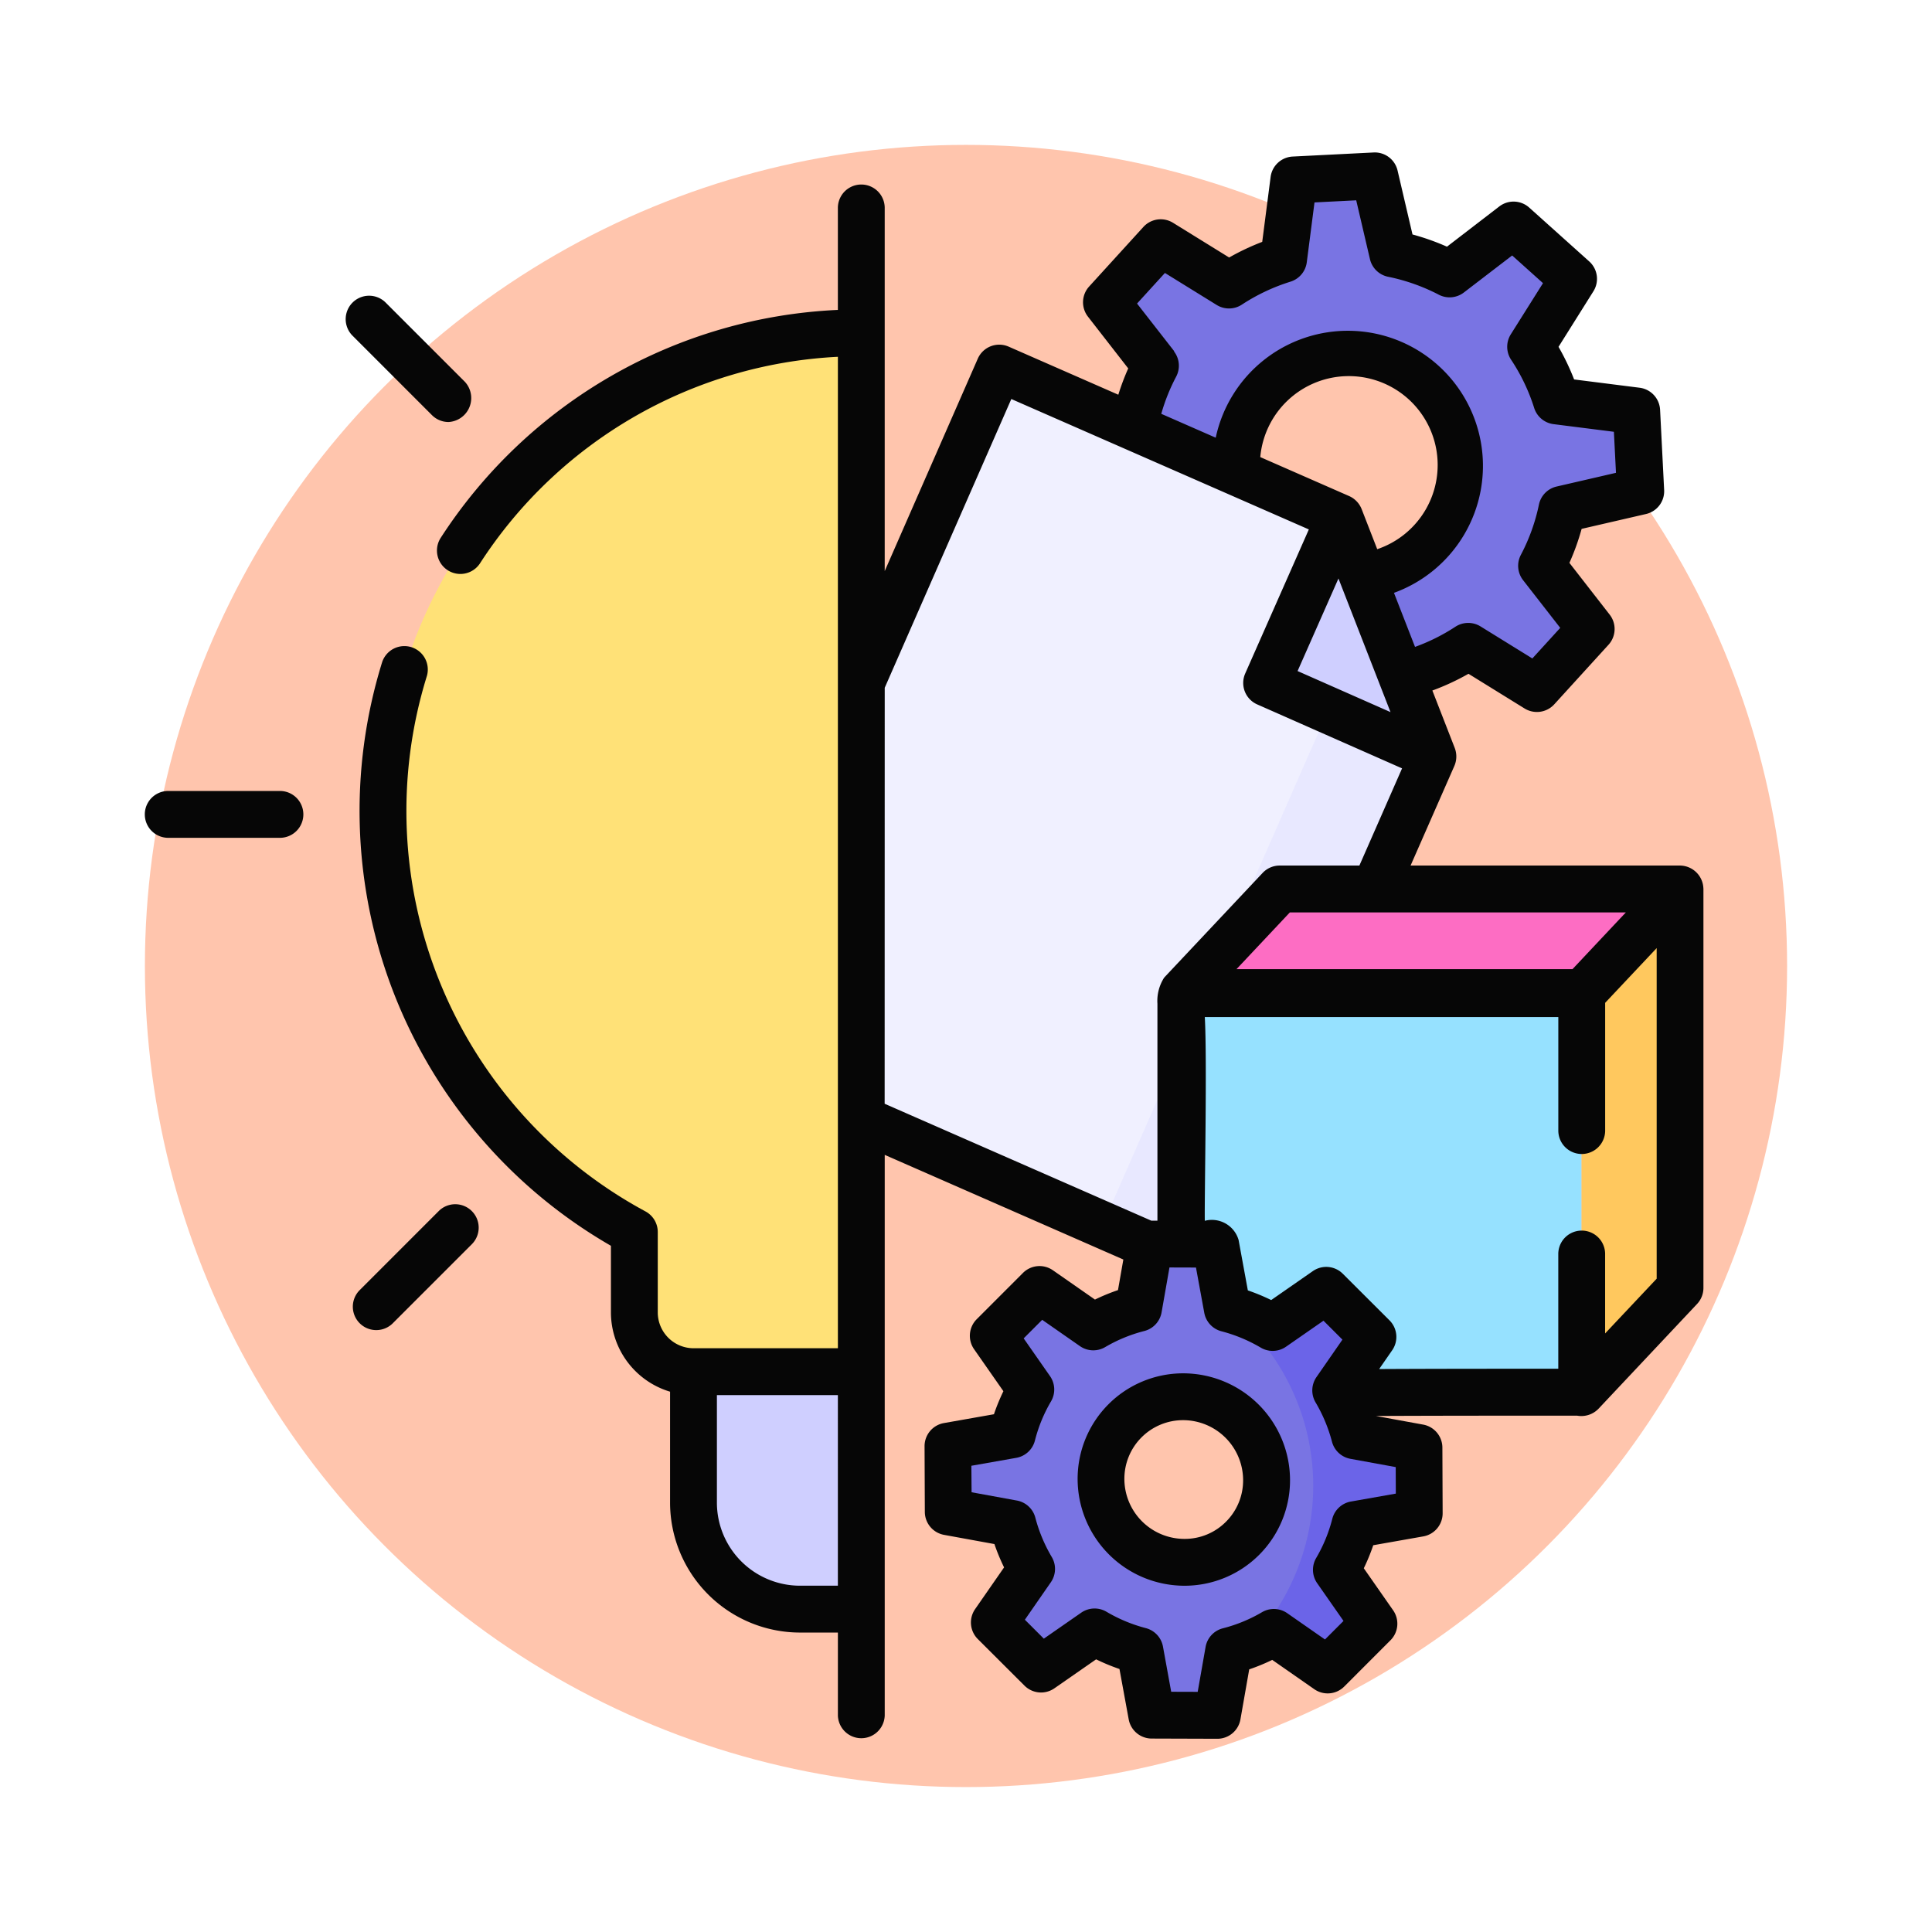 <svg xmlns="http://www.w3.org/2000/svg" xmlns:xlink="http://www.w3.org/1999/xlink" width="120" height="120" viewBox="0 0 120 120">
  <defs>
    <filter id="Elipse_7964" x="0" y="0" width="120" height="120" filterUnits="userSpaceOnUse">
      <feOffset dy="3" input="SourceAlpha"/>
      <feGaussianBlur stdDeviation="3" result="blur"/>
      <feFlood flood-opacity="0.161"/>
      <feComposite operator="in" in2="blur"/>
      <feComposite in="SourceGraphic"/>
    </filter>
  </defs>
  <g id="Grupo_1054440" data-name="Grupo 1054440" transform="translate(-389.5 -13794.131)">
    <g transform="matrix(1, 0, 0, 1, 389.5, 13794.13)" filter="url(#Elipse_7964)">
      <circle id="Elipse_7964-2" data-name="Elipse 7964" cx="51" cy="51" r="51" transform="translate(9 6)" fill="#ffc5ad"/>
    </g>
    <g id="idea" transform="translate(394.051 13803.602)">
      <g id="Grupo_1052672" data-name="Grupo 1052672" transform="translate(19.237 1.455)">
        <g id="Grupo_1052670" data-name="Grupo 1052670">
          <g id="Grupo_1052668" data-name="Grupo 1052668" transform="translate(19.746)">
            <g id="Grupo_1052665" data-name="Grupo 1052665">
              <g id="Grupo_1052661" data-name="Grupo 1052661" transform="translate(22.116)">
                <path id="Trazado_786998" data-name="Trazado 786998" d="M332.8,27.078l-.252-4.982-4.961-.628a13.3,13.3,0,0,0-1.608-3.361l2.648-4.217L324.9,10.546l-3.959,3.04a13.5,13.5,0,0,0-3.53-1.249L316.279,7.5l-5.019.254-.636,4.926a13.5,13.5,0,0,0-3.387,1.6l-4.246-2.626-3.37,3.7,3.06,3.929a13.293,13.293,0,0,0-1.261,3.506l-4.872,1.125L296.8,28.9l4.961.628a13.3,13.3,0,0,0,1.608,3.361L300.721,37.1l3.727,3.344,3.959-3.04a13.5,13.5,0,0,0,3.531,1.249l1.129,4.837,5.018-.254.636-4.926a13.5,13.5,0,0,0,3.387-1.6l4.246,2.626,3.37-3.7-3.06-3.929a13.291,13.291,0,0,0,1.261-3.506Zm-17.775,5.338a6.928,6.928,0,1,1,6.62-7.271A6.953,6.953,0,0,1,315.022,32.415Z" transform="translate(-296.548 -7.5)" fill="#7974e3"/>
              </g>
              <g id="Grupo_1052664" data-name="Grupo 1052664" transform="translate(0 11.942)">
                <g id="Grupo_1052663" data-name="Grupo 1052663">
                  <path id="Trazado_786999" data-name="Trazado 786999" d="M182.511,111.344l31.457,13.792,14.006-31.945-5.782-14.844-21.148-9.272Z" transform="translate(-182.511 -69.075)" fill="#f0f0ff"/>
                  <g id="Grupo_1052662" data-name="Grupo 1052662" transform="translate(24.95 14.782)">
                    <path id="Trazado_787000" data-name="Trazado 787000" d="M323.914,154.627,311.159,183.72l6.507,2.853,14.006-31.945-3.636-9.334Z" transform="translate(-311.159 -145.293)" fill="#e8e8ff"/>
                  </g>
                  <path id="Trazado_787001" data-name="Trazado 787001" d="M368.237,116.886,363.7,127.169l10.324,4.56Z" transform="translate(-328.556 -107.614)" fill="#cfcfff"/>
                </g>
              </g>
            </g>
            <g id="Grupo_1052667" data-name="Grupo 1052667" transform="translate(29.84 44.29)">
              <g id="Grupo_1052666" data-name="Grupo 1052666">
                <path id="Trazado_787002" data-name="Trazado 787002" d="M336.372,269.387h24.862V294.17H336.372Z" transform="translate(-336.372 -262.886)" fill="#96e1ff"/>
                <path id="Trazado_787003" data-name="Trazado 787003" d="M470.682,260.652l-6.114,6.5V242.37l6.114-6.5Z" transform="translate(-439.706 -235.869)" fill="#ffc85e"/>
                <path id="Trazado_787004" data-name="Trazado 787004" d="M361.234,242.369H336.372l6.114-6.5h24.862Z" transform="translate(-336.372 -235.869)" fill="#fd6dc3"/>
              </g>
            </g>
            <path id="Trazado_787005" data-name="Trazado 787005" d="M285.217,376.042l2.873-2.876-2.332-3.341a10.833,10.833,0,0,0,1.152-2.809l4-.705-.017-4.08-4-.731a11,11,0,0,0-1.175-2.816l2.305-3.326-2.9-2.894-3.324,2.308a11,11,0,0,0-2.817-1.172l-.734-4-4.08-.013-.7,4a10.83,10.83,0,0,0-2.808,1.155l-3.343-2.329-2.873,2.876,2.332,3.341a10.834,10.834,0,0,0-1.152,2.809l-4,.705.017,4.079,4,.731a11,11,0,0,0,1.175,2.816l-2.305,3.326,2.9,2.894,3.324-2.308a11,11,0,0,0,2.817,1.172l.734,4,4.08.013.7-4a10.832,10.832,0,0,0,2.808-1.155Zm-12.561-8.2a5.123,5.123,0,1,1,7.271.023A5.142,5.142,0,0,1,272.656,367.839Z" transform="translate(-246.282 -283.243)" fill="#7974e3"/>
          </g>
          <g id="Grupo_1052669" data-name="Grupo 1052669" transform="translate(0 9.747)">
            <path id="Trazado_787006" data-name="Trazado 787006" d="M110.269,57.759c-.238,0-.476,0-.714.008A29.705,29.705,0,0,0,96.31,113.609V118.6a3.68,3.68,0,0,0,3.673,3.687h10.286Z" transform="translate(-80.698 -57.759)" fill="#ffe177"/>
            <path id="Trazado_787007" data-name="Trazado 787007" d="M190.424,390.46H180.138v8.133a6.615,6.615,0,0,0,6.615,6.615h3.671Z" transform="translate(-160.853 -325.936)" fill="#cfcfff"/>
          </g>
        </g>
        <g id="Grupo_1052671" data-name="Grupo 1052671" transform="translate(52.556 69.222)">
          <path id="Trazado_787008" data-name="Trazado 787008" d="M359.505,378.977l4-.705-.017-4.08-4-.731a11,11,0,0,0-1.175-2.816l2.305-3.326-2.9-2.894-3.324,2.308a10.991,10.991,0,0,0-2.7-1.141,14.15,14.15,0,0,1,1.215,20.835,10.77,10.77,0,0,0,1.566-.755L357.813,388l2.873-2.876-2.332-3.341A10.829,10.829,0,0,0,359.505,378.977Z" transform="translate(-351.688 -364.426)" fill="#6b64e8"/>
        </g>
      </g>
      <g id="Grupo_1052673" data-name="Grupo 1052673" transform="translate(4.449 0)">
        <path id="Trazado_787009" data-name="Trazado 787009" d="M156.665,45.672a1.47,1.47,0,0,0-1.449-1.382H138.48L141.2,38.1a1.474,1.474,0,0,0,.023-1.112l-1.39-3.569a14.952,14.952,0,0,0,2.243-1.04l3.486,2.156a1.459,1.459,0,0,0,1.841-.258l3.37-3.7a1.454,1.454,0,0,0,.072-1.873l-2.5-3.214a14.75,14.75,0,0,0,.759-2.112l4-.923a1.454,1.454,0,0,0,1.125-1.491l-.252-4.982a1.455,1.455,0,0,0-1.27-1.37l-4.07-.515a14.745,14.745,0,0,0-.968-2.025l2.166-3.45a1.454,1.454,0,0,0-.26-1.856l-3.727-3.344a1.455,1.455,0,0,0-1.857-.071l-3.251,2.5a14.951,14.951,0,0,0-2.141-.759l-.925-3.96A1.452,1.452,0,0,0,136.174,0l-5.019.253a1.455,1.455,0,0,0-1.369,1.266l-.521,4.033a14.939,14.939,0,0,0-2.054.971l-3.486-2.156a1.455,1.455,0,0,0-1.841.258l-3.37,3.7a1.454,1.454,0,0,0-.072,1.873l2.5,3.214a14.779,14.779,0,0,0-.615,1.634l-6.813-2.987a1.455,1.455,0,0,0-1.916.748L105.817,26V3.407a1.455,1.455,0,0,0-2.909,0V9.778A31.046,31.046,0,0,0,78.225,23.957a1.455,1.455,0,0,0,2.439,1.586,28.142,28.142,0,0,1,22.245-12.853V74.271H93.94a2.228,2.228,0,0,1-2.219-2.233V67.052a1.455,1.455,0,0,0-.765-1.281A28.256,28.256,0,0,1,77.381,32.515a1.455,1.455,0,0,0-2.777-.867A31.167,31.167,0,0,0,88.812,67.907v4.132a5.148,5.148,0,0,0,3.673,4.93v6.891a8.079,8.079,0,0,0,8.07,8.07h2.354v5.146a1.455,1.455,0,0,0,2.909,0V62.26l14.821,6.5-.333,1.9a12.288,12.288,0,0,0-1.43.588l-2.612-1.82a1.454,1.454,0,0,0-1.86.165l-2.873,2.875a1.455,1.455,0,0,0-.164,1.861l1.822,2.61a12.293,12.293,0,0,0-.587,1.431l-3.11.549a1.455,1.455,0,0,0-1.2,1.438l.017,4.08a1.455,1.455,0,0,0,1.193,1.425l3.129.571a12.447,12.447,0,0,0,.6,1.45l-1.8,2.592a1.454,1.454,0,0,0,.168,1.858l2.9,2.894a1.454,1.454,0,0,0,1.858.166l2.591-1.8a12.456,12.456,0,0,0,1.45.6l.574,3.129a1.454,1.454,0,0,0,1.426,1.192l4.08.013h0a1.455,1.455,0,0,0,1.433-1.2l.546-3.111a12.278,12.278,0,0,0,1.43-.588l2.612,1.82a1.453,1.453,0,0,0,1.86-.165l2.873-2.875a1.455,1.455,0,0,0,.164-1.861l-1.822-2.61a12.3,12.3,0,0,0,.587-1.431l3.11-.549a1.455,1.455,0,0,0,1.2-1.438l-.016-4.08a1.455,1.455,0,0,0-1.193-1.425l-2.941-.537c4.163-.019,8.391-.019,12.5-.019a1.483,1.483,0,0,0,1.334-.432l6.114-6.5a1.455,1.455,0,0,0,.4-1V45.745C156.67,45.72,156.666,45.7,156.665,45.672ZM151.851,47.2l-3.314,3.524H127.668l3.314-3.524ZM135.436,22.141a1.482,1.482,0,0,0-.771-.8l-5.521-2.421a5.52,5.52,0,1,1,7.264,5.72ZM134,26.46l1.571,4.033,1.662,4.266-5.772-2.55ZM123.8,12.345,121.49,9.383l1.732-1.9,3.218,1.99A1.455,1.455,0,0,0,128,9.45a12.039,12.039,0,0,1,3.022-1.427,1.455,1.455,0,0,0,1.01-1.2l.48-3.721,2.591-.131.853,3.653a1.455,1.455,0,0,0,1.127,1.095,12.035,12.035,0,0,1,3.15,1.115,1.455,1.455,0,0,0,1.556-.137l3-2.3,1.915,1.719-2,3.179a1.455,1.455,0,0,0,.02,1.578,11.852,11.852,0,0,1,1.432,2.994,1.454,1.454,0,0,0,1.2,1.006l3.752.475.129,2.549-3.685.851a1.454,1.454,0,0,0-1.1,1.122,11.833,11.833,0,0,1-1.123,3.123,1.455,1.455,0,0,0,.139,1.572l2.307,2.962-1.732,1.9-3.218-1.99a1.455,1.455,0,0,0-1.562.02,12.046,12.046,0,0,1-2.507,1.252l-1.308-3.357a8.391,8.391,0,1,0-11.071-9.637l-3.382-1.483a11.88,11.88,0,0,1,.925-2.31,1.454,1.454,0,0,0-.139-1.572ZM100.555,89.02a5.166,5.166,0,0,1-5.161-5.161V77.181h7.514V89.02Zm5.263-55.773,7.863-17.934,18.48,8.1-3.953,8.949a1.455,1.455,0,0,0,.743,1.918l9,3.974L135.3,44.29h-4.95a1.454,1.454,0,0,0-1.06.458l-6.114,6.5a2.672,2.672,0,0,0-.42,1.627V66.346h-.382l-16.561-7.261ZM137.563,83.3l-2.789.492a1.455,1.455,0,0,0-1.157,1.074,9.374,9.374,0,0,1-1,2.432,1.454,1.454,0,0,0,.062,1.568l1.635,2.342-1.151,1.152-2.344-1.633a1.455,1.455,0,0,0-1.568-.061,9.376,9.376,0,0,1-2.431,1,1.454,1.454,0,0,0-1.073,1.158l-.49,2.789-1.646-.005L123.1,92.8a1.455,1.455,0,0,0-1.063-1.145,9.552,9.552,0,0,1-2.445-1.017,1.455,1.455,0,0,0-1.57.058L115.7,92.309l-1.177-1.176,1.613-2.327a1.455,1.455,0,0,0,.056-1.57,9.56,9.56,0,0,1-1.02-2.444,1.455,1.455,0,0,0-1.146-1.062l-2.813-.514L111.2,81.57l2.789-.492A1.455,1.455,0,0,0,115.148,80a9.374,9.374,0,0,1,1-2.432A1.455,1.455,0,0,0,116.083,76l-1.635-2.342,1.151-1.152,2.343,1.633a1.454,1.454,0,0,0,1.568.061,9.387,9.387,0,0,1,2.431-1,1.454,1.454,0,0,0,1.073-1.158l.49-2.789,1.646.005.516,2.813a1.455,1.455,0,0,0,1.063,1.145,9.546,9.546,0,0,1,2.445,1.017,1.454,1.454,0,0,0,1.57-.058l2.326-1.615,1.177,1.176-1.613,2.327a1.455,1.455,0,0,0-.056,1.57,9.56,9.56,0,0,1,1.02,2.444,1.455,1.455,0,0,0,1.146,1.062l2.813.514Zm13-9.949c0-1.432,0-4.971,0-4.971a1.455,1.455,0,0,0-2.909,0v7.164c-3.672,0-7.422,0-11.126.019l.809-1.167a1.455,1.455,0,0,0-.167-1.858l-2.9-2.894a1.455,1.455,0,0,0-1.858-.166l-2.59,1.8a12.453,12.453,0,0,0-1.45-.6l-.574-3.129a1.729,1.729,0,0,0-2.1-1.194c-.024-1.616.151-10.063,0-12.655h21.958v7.089a1.455,1.455,0,0,0,2.909,0s0-5.469,0-7.972l3.2-3.4V69.951Z" transform="translate(-59.866 0)" fill="#060606"/>
        <path id="Trazado_787010" data-name="Trazado 787010" d="M309.738,390.994h-.021a6.552,6.552,0,0,0-6.558,6.586,6.642,6.642,0,0,0,6.613,6.607h.022a6.551,6.551,0,0,0,6.558-6.586,6.641,6.641,0,0,0-6.613-6.607Zm2.638,9.215a3.6,3.6,0,0,1-2.6,1.068,3.732,3.732,0,0,1-3.713-3.709,3.643,3.643,0,0,1,3.662-3.665,3.732,3.732,0,0,1,3.713,3.709,3.626,3.626,0,0,1-1.065,2.6Z" transform="translate(-245.226 -315.165)" fill="#060606"/>
        <path id="Trazado_787011" data-name="Trazado 787011" d="M75.018,53.6a1.49,1.49,0,0,0,1.029-2.483l-4.96-4.961a1.455,1.455,0,0,0-2.057,2.057l4.96,4.961A1.45,1.45,0,0,0,75.018,53.6Z" transform="translate(-56.159 -36.859)" fill="#060606"/>
        <path id="Trazado_787012" data-name="Trazado 787012" d="M12.874,204.487H5.86a1.455,1.455,0,0,0,0,2.909h7.014A1.455,1.455,0,0,0,12.874,204.487Z" transform="translate(-4.449 -164.829)" fill="#060606"/>
        <path id="Trazado_787013" data-name="Trazado 787013" d="M76.278,337.109l-4.96,4.961a1.455,1.455,0,0,0,2.057,2.057l4.96-4.961A1.455,1.455,0,0,0,76.278,337.109Z" transform="translate(-58.003 -271.383)" fill="#060606"/>
      </g>
    </g>
  </g>
</svg>
